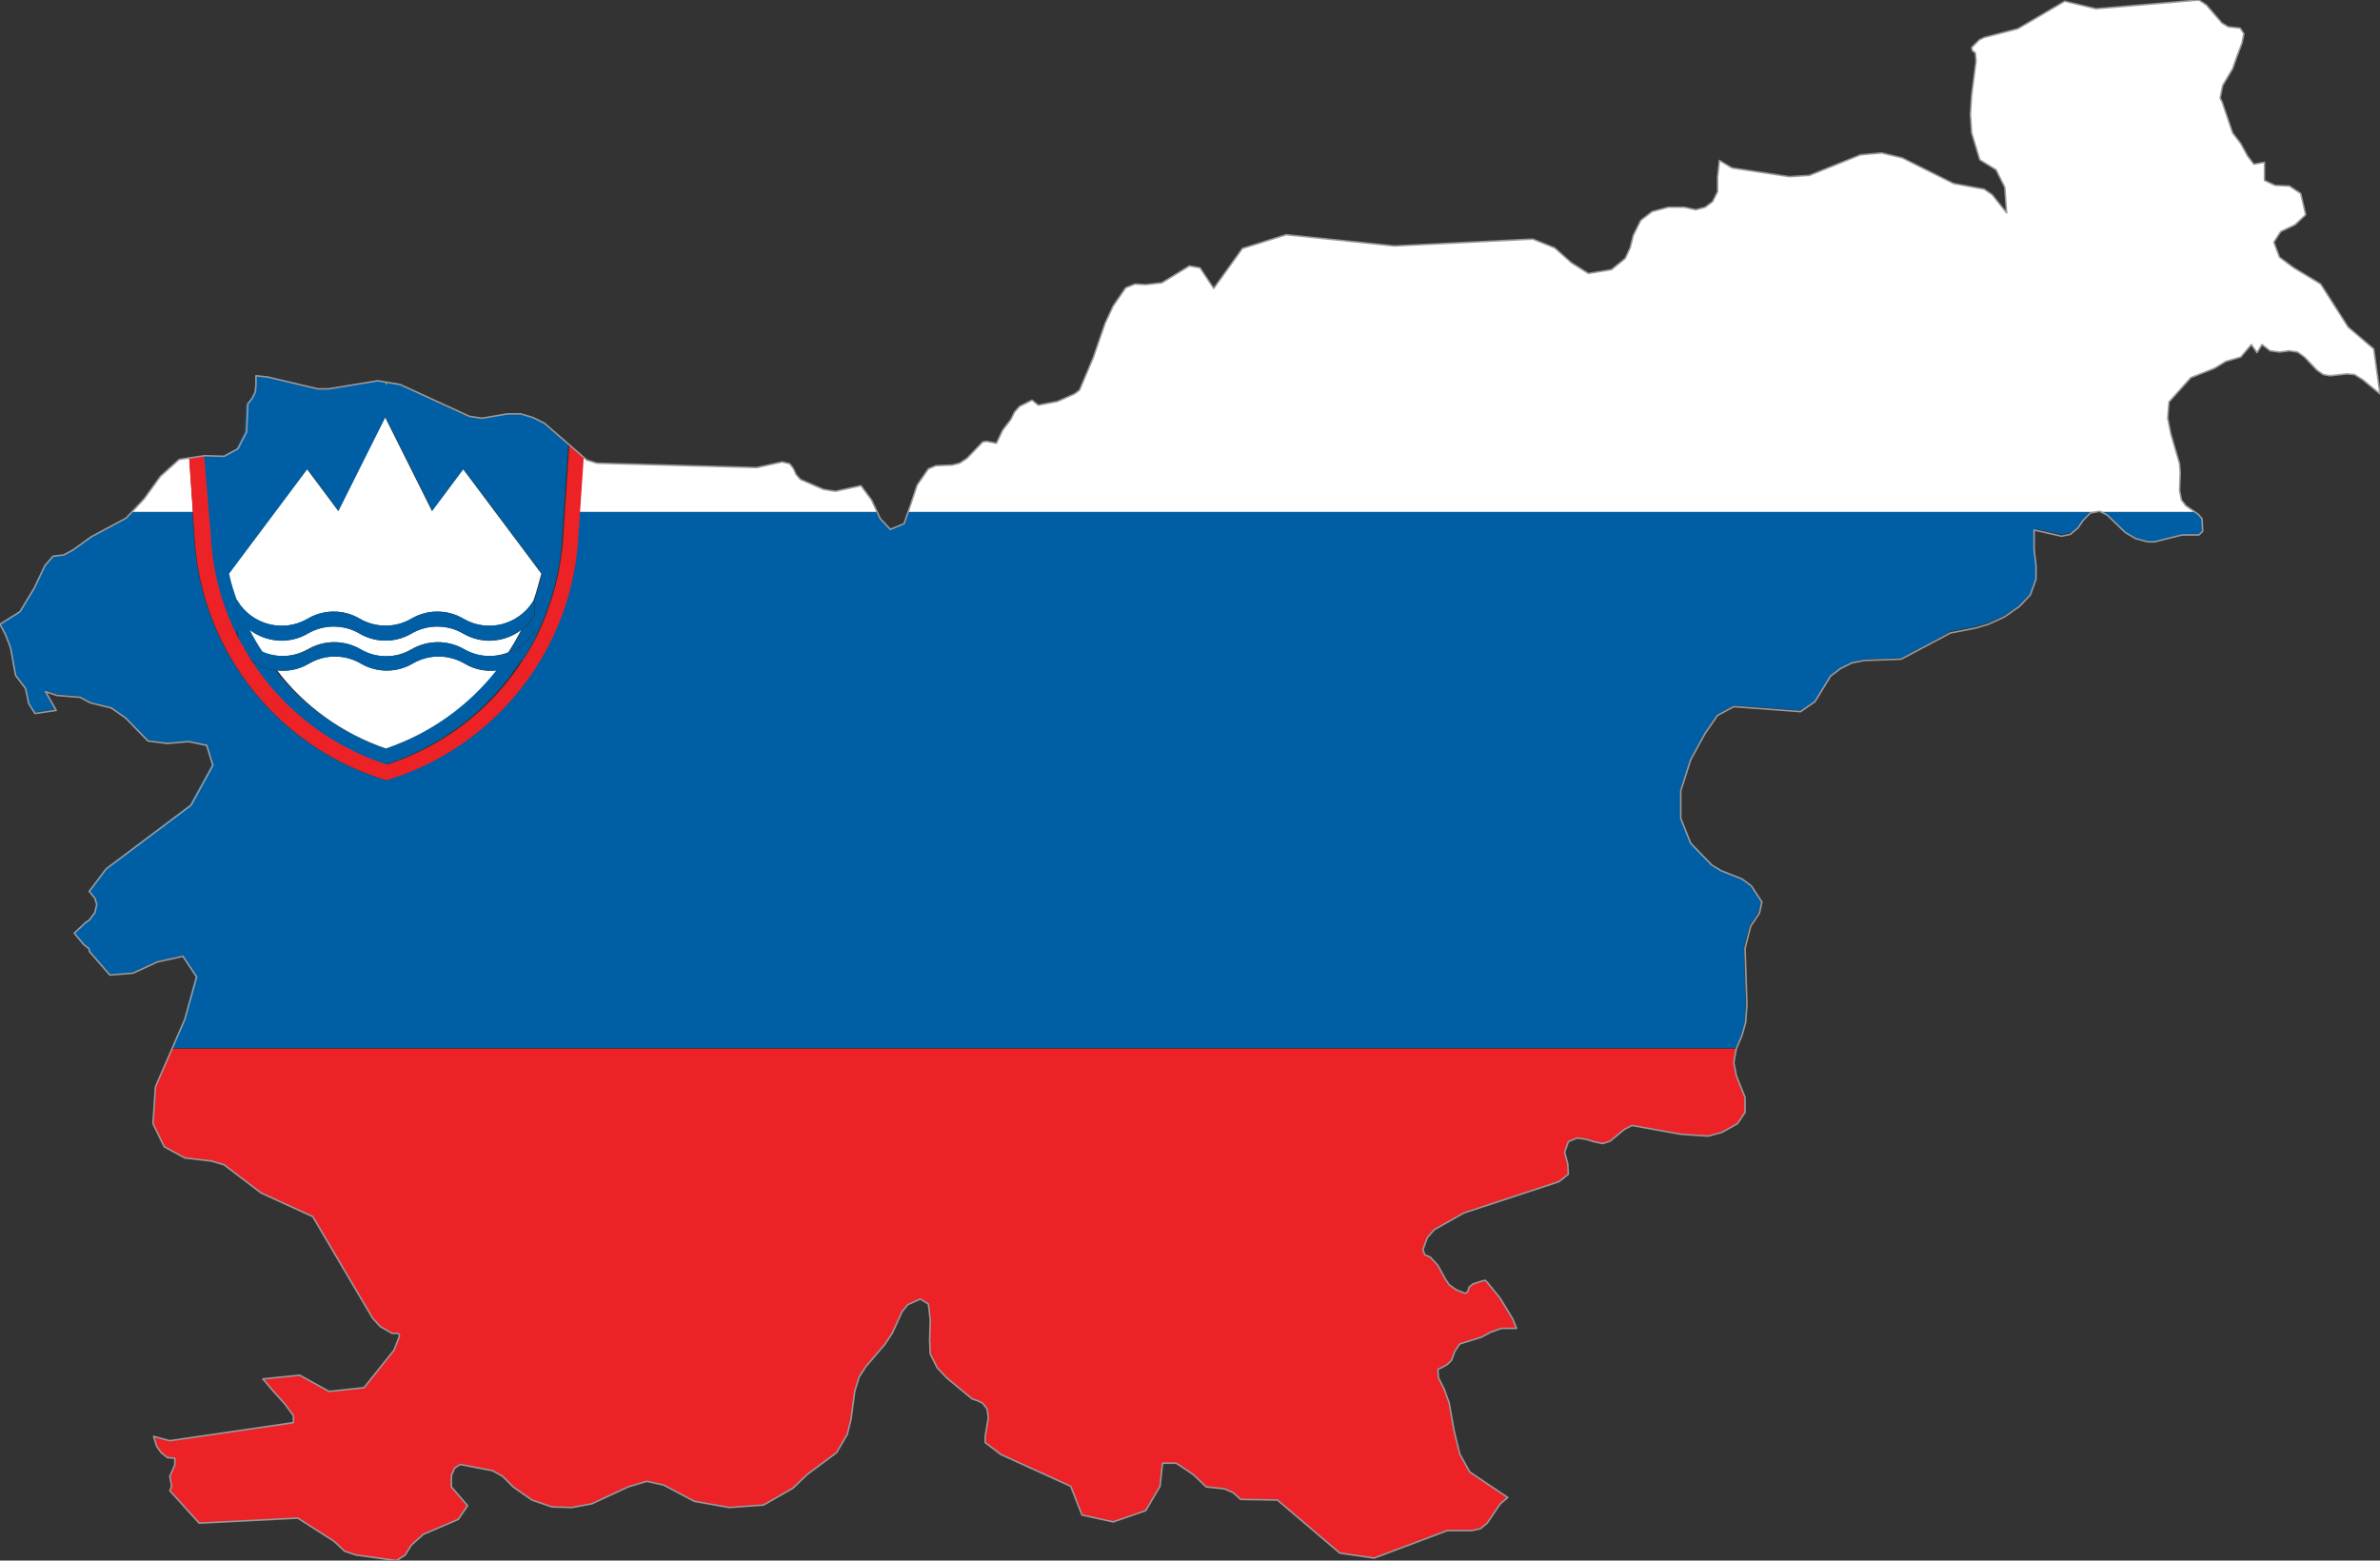 <?xml version="1.0" encoding="utf-8"?>

<svg version="1.2" baseProfile="tiny" xmlns="http://www.w3.org/2000/svg" xmlns:xlink="http://www.w3.org/1999/xlink" x="0px"
	 y="0px" viewBox="229.3 172 381.2 250" xml:space="preserve">

<rect x="229.3" y="172" width="381.2" height="250" fill="#333333" stroke="none"/>

<g id="Slovenia">
	<g>
		<polygon fill="#EC2227" points="254.2,346.1 253.8,352 255.6,355.7 258.9,357.5 263.2,358 265.2,358.6 271.1,363.1 279.4,366.9
			289,383.2 290.2,384.5 292.1,385.6 293.1,385.6 293.3,386 292.4,388.3 287.6,394.3 282,394.9 277.3,392.3 271.4,392.9 273.2,395
			275,397 276.3,398.8 276.3,399.9 256.5,402.8 253.9,402.1 254.4,403.7 255.1,404.7 256.1,405.5 257.3,405.6 257.3,406.7
			256.5,408.5 256.8,410.1 256.5,410.8 261.2,416 277,415.2 282.8,418.9 284.5,420.5 286.3,421.1 292.8,422 294.2,421.1
			295.2,419.5 297.1,417.8 302.7,415.4 304.2,413.2 301.6,410.2 301.6,408.4 302.1,407.2 303,406.6 308.2,407.6 309.8,408.5
			311.5,410.2 314.5,412.3 317.7,413.4 320.9,413.5 324.1,412.9 329.9,410.2 332.9,409.3 335.6,409.9 340.5,412.5 346.1,413.5
			351.6,413.1 356.3,410.4 358.6,408.2 363.3,404.7 365,401.8 365.6,399.4 366.2,394.9 366.9,392.6 368,390.9 371,387.4
			372.2,385.6 373.8,382.1 374.7,381 376.7,380.1 378,380.9 378.3,383.5 378.2,386.7 378.3,388.9 379.4,391.1 380.9,392.7
			385,396.1 385.9,396.4 386.7,396.8 387.4,397.7 387.6,399.1 387.1,402.1 387.1,403.1 389.6,405 400.8,410.1 402.6,414.7
			407.6,415.8 412.8,414 415.1,410.1 415.5,406.4 417.7,406.4 420.4,408.2 422.5,410.2 425.4,410.5 426.8,411.1 428,412.2
			433.9,412.3 443.9,420.8 449.4,421.6 461.1,417.2 465,417.2 466.4,416.9 467.5,416 469.6,412.9 470.8,411.9 464.7,407.8
			463.1,404.9 462.2,401.2 461.4,396.7 460.6,394.5 459.7,392.7 459.6,391.4 461.1,390.6 461.8,389.9 462.3,388.5 463.1,387.3
			466.6,386.2 468.1,385.4 469.8,384.8 472.2,384.8 471.6,383.3 469.6,380 467.5,377.4 467.2,377.1 466.7,377.2 465.2,377.7
			464.6,378.2 464.4,378.9 464,379.2 462.5,378.6 461.4,377.8 460.8,376.9 459.6,374.7 458.4,373.4 457.5,373 457.2,372.2
			457.9,370.3 459,369 463.8,366.3 479,361.3 480.5,360.1 480.4,358.4 479.9,356.6 480.5,354.9 481.9,354.3 483.3,354.5
			484.6,354.9 486,355.2 487.2,354.8 489.5,352.9 490.7,352.3 498.5,353.7 502.9,354 505.1,353.4 507.6,352 508.8,350.2
			508.8,347.8 507.4,344.3 507,342.2 507.4,340 507.4,340 256.9,340 		"/>
		<path fill="#005EA5" d="M374.1,255.9l-2.1,0.9l-1.7-1.7l-0.5-1.1h-47.7l-0.3,4.5c-1.2,18-13.4,33.3-30.7,38.5
			c-17.2-5.2-29.5-20.5-30.7-38.5l-0.3-4.5h-9.7l-0.9,1l-5.6,3l-2.9,2.1l-1.5,0.8l-1.7,0.1l-1.4,1.5l-1.7,3.6l-2.3,3.8l-3.2,2
			l0.9,1.7l0.8,2.1l0.8,4.4l1.7,2.1l0.4,2.4l1.1,1.5l3.3-0.5l-1.7-3l1.8,0.6l3.6,0.3l1.7,0.9l3.3,0.8l2.3,1.7l3.7,3.6l3,0.5l3.5-0.3
			l2.9,0.6l0.9,3.2l-3.5,6.4l-13.5,10.2l-2.7,3.6l0.9,1.1l0.3,1.1l-0.3,1.2l-0.9,1.2l-0.6,0.4l-1.8,1.7l1.5,1.8l0.6,0.5l0.2,0.1
			l0.2,0.2v0.3l3.3,3.8l3.6-0.3l3.9-1.8l4.1-0.9l2.1,3.3l-1.8,6.8l-2,4.7h250.5l0.9-2.1l0.6-2.1l0.1-2.9l-0.3-9l0.9-3.5l1.4-2.1
			l0.5-1.8l-1.7-2.6l-1.5-1.1l-3.3-1.4l-1.5-0.9l-3.3-3.5l-1.7-4v-4.4l1.7-5l2.3-4.2l2-2.9l2.6-1.4l10.8,0.8l2.3-1.5l2.4-4.1
			l1.7-1.2l1.8-0.9l2-0.5l5.9-0.2l7.9-4.3l4.1-0.8l2-0.6l2.6-1.2l2.4-1.7l1.7-1.8l0.9-2.4v-2.3l-0.3-2.4v-3.2l4.4,0.9l1.4-0.3
			l1.2-0.9l0.9-1.4l1.1-1.1l1.1-0.2H374.8L374.1,255.9z"/>
		<polygon fill="#005EA5" points="566.8,254.5 569.7,257.3 571.4,258.3 573.3,258.8 574.4,258.8 578.8,257.7 581.5,257.7
			582.1,257.1 582,255.1 581.4,254.4 580.8,254 565.8,254 		"/>
		<polygon fill="#FFFFFF" points="259.6,245.3 258,245.6 255,248.3 252.4,251.9 250.4,254 260.2,254 		"/>
		<polygon fill="#FFFFFF" points="605.4,224.4 601,217.5 596.7,214.9 594.4,213.2 593.5,210.8 594.6,209.1 596.9,208 598.6,206.4
			597.8,203 596,201.8 593.7,201.7 592,200.9 592,198 590.3,198.3 589.3,197 588.2,195 586.9,193.3 585.2,188.3 584.9,187.7
			585.3,185.7 586.9,183 587.6,181 588.4,178.9 588.7,177.4 588.1,176.5 586.2,176.3 585.2,175.7 582.7,172.8 581.5,172 565,173.4
			560,172.2 552.5,176.6 547.1,178 546.3,178.4 545.1,179.6 545.2,180.1 545.7,180.5 545.8,181.8 545.1,187.2 544.9,190.3
			545.1,193.3 546.4,197.6 549,199.2 550.4,202 550.7,206.1 548.4,203.2 547.1,202.3 542.2,201.4 534,197.3 530.7,196.5
			527.3,196.8 519.1,200.1 515.9,200.3 506.7,198.9 504.7,197.7 504.4,200.4 504.4,202.7 503.6,204.3 502.4,205.2 500.9,205.6
			499.1,205.2 496.5,205.2 493.9,205.9 492.1,207.3 490.9,209.7 490.4,211.7 489.6,213.4 487.4,215.2 483.7,215.8 481,214.1
			478.3,211.7 474.8,210.3 452.6,211.4 435.3,209.6 428.3,211.8 423.7,218.2 421.5,214.9 419.8,214.6 415.4,217.3 412.8,217.6
			411.1,217.5 409.6,218.1 407.6,221 406.3,223.8 404.4,229.3 402.2,234.5 401.4,235.1 398.7,236.3 395.6,236.9 394.6,236.1
			392.6,237.1 391.8,238 391.2,239.2 389.9,240.9 388.9,243 387.3,242.7 386.7,242.8 384.2,245.4 383,246.2 381.8,246.5
			379.2,246.6 378,247.1 376.2,249.7 375.1,253 374.8,254 565.2,254 565.6,253.9 565.8,254 580.8,254 579.4,253 578.7,252.1
			578.4,250.6 578.5,247.7 578.4,246.3 577,241.5 576.5,239 576.7,236.4 580.2,232.5 584,231 585.8,229.9 588.2,229.2 589.9,227.2
			590.8,228.5 591.6,227.2 592.9,228.2 594.4,228.4 596,228.2 597.3,228.4 598.4,229.2 600.4,231.3 601.4,232 602.5,232.2
			605.2,231.9 606.4,232 607.7,232.8 610.5,235.1 609.5,227.9 		"/>
		<polygon fill="#FFFFFF" points="369.8,254 368.9,252.1 367.2,249.8 363.1,250.7 361.2,250.4 357.5,248.8 356.8,248 356.4,247.1
			355.8,246.3 354.6,246 350.5,246.9 324.9,246.2 323.3,245.7 322.7,245.2 322.1,254 		"/>
		<path fill="#005EA5" d="M291.1,291.9c-7.1-2.4-13.2-6.8-17.7-12.5c-1.5-0.2-3-0.8-4.2-1.7c5,7.8,12.6,13.8,21.8,16.8
			c9.2-3,16.8-9,21.8-16.8c-1.2,1-2.7,1.5-4.2,1.7C304.3,285.1,298.2,289.5,291.1,291.9z"/>
		<path fill="#005EA5" d="M262.9,258.3c0.4,5.6,1.9,10.9,4.3,15.8v-1.2c1,1.7,2.5,2.9,4.2,3.6c-0.8-1.2-1.4-2.4-2.1-3.6
			c-0.8-0.6-1.5-1.4-2.1-2.4v-2.4c0,0.1,0.1,0.2,0.2,0.2c-0.5-1.4-0.9-2.9-1.3-4.4l12.5-16.7l5,6.7l7.5-15l7.5,15l5-6.7l12.5,16.7
			c-0.3,1.5-0.8,3-1.3,4.4c0-0.1,0.1-0.2,0.2-0.2v2.4c-0.6,1-1.3,1.8-2.1,2.4c-0.6,1.2-1.3,2.4-2.1,3.6c1.7-0.7,3.2-1.9,4.2-3.6
			c0,0,0,0,0,0s0,0,0,0v1.2c2.4-4.8,4-10.2,4.3-15.8l1-15.1l-3.9-3.4l-1.8-0.9l-2-0.6h-2.1l-4.1,0.8l-2-0.3l-11.1-5.2l-2.1-0.4
			l-0.1,0.5l-0.2-0.5l-1.2-0.2l-7.9,1.4h-1.7l-8.1-2l-1.8-0.2v1.4l-0.2,1.2l-0.5,1.1l-0.8,0.9l-0.2,4.4l-1.4,2.7l-2.3,1.2l-3-0.2
			l-0.2,0L262.9,258.3z"/>
		<path fill="#005EA5" d="M321.8,258.5c-1.2,18-13.4,33.3-30.7,38.5C308.4,291.8,320.6,276.5,321.8,258.5l0.3-4.5l0.6-8.8l0,0
			L321.8,258.5z"/>
		<path fill="#005EA5" d="M260.5,258.5c1.2,18,13.4,33.3,30.7,38.5C273.9,291.8,261.7,276.5,260.5,258.5l-0.9-13.2l0,0l0.6,8.7
			L260.5,258.5z"/>
		<path fill="#FFFFFF" d="M278.6,271.1c2.6-1.5,5.8-1.5,8.3,0c2.6,1.5,5.8,1.5,8.3,0c2.6-1.5,5.8-1.5,8.3,0c3.9,2.3,8.9,1,11.2-2.8
			c0.5-1.4,0.9-2.9,1.3-4.4l-12.5-16.7l-5,6.7l-7.5-15l-7.5,15l-5-6.7l-12.5,16.7c0.3,1.5,0.8,3,1.3,4.4
			C269.7,272.1,274.7,273.4,278.6,271.1z"/>
		<path fill="#FFFFFF" d="M291.1,291.9c7.1-2.4,13.2-6.8,17.7-12.5c-1.7,0.2-3.5-0.1-5.1-1.1c-2.6-1.5-5.8-1.5-8.3,0
			c-2.6,1.5-5.8,1.5-8.3,0c-2.6-1.5-5.8-1.5-8.3,0c-1.6,0.9-3.4,1.3-5.1,1.1C278,285.1,284.1,289.5,291.1,291.9z"/>
		<path fill="#FFFFFF" d="M278.6,276c2.6-1.5,5.8-1.5,8.3,0c2.6,1.5,5.8,1.5,8.3,0c2.6-1.5,5.8-1.5,8.3,0c2.3,1.3,4.9,1.4,7.2,0.5
			c0.8-1.2,1.4-2.3,2.1-3.6c-2.6,2-6.3,2.4-9.3,0.6c-2.6-1.5-5.8-1.5-8.3,0c-2.6,1.5-5.8,1.5-8.3,0c-2.6-1.5-5.8-1.5-8.3,0
			c-3,1.7-6.7,1.4-9.3-0.6c0.6,1.2,1.3,2.4,2.1,3.6C273.7,277.4,276.3,277.3,278.6,276z"/>
		<path fill="#005EA5" d="M278.6,273.5c2.6-1.5,5.8-1.5,8.3,0c2.6,1.5,5.8,1.5,8.3,0c2.6-1.5,5.8-1.5,8.3,0c3,1.7,6.7,1.4,9.3-0.6
			c0.8-0.6,1.5-1.4,2.1-2.4v-2.4c0,0.1-0.1,0.2-0.2,0.2c-2.4,3.8-7.3,5.1-11.2,2.8c-2.6-1.5-5.8-1.5-8.3,0c-2.6,1.5-5.8,1.5-8.3,0
			c-2.6-1.5-5.8-1.5-8.3,0c-3.9,2.3-8.9,1-11.2-2.8c0-0.1-0.1-0.2-0.2-0.2v2.4c0.6,1,1.3,1.8,2.1,2.4
			C271.9,274.9,275.6,275.3,278.6,273.5z"/>

			<line fill="none" stroke="#005EA5" stroke-width="0" stroke-linecap="round" stroke-linejoin="round" x1="315" y1="272.9" x2="315" y2="272.9"/>
		<path fill="#005EA5" d="M310.9,276.5c-2.3,0.9-4.9,0.8-7.2-0.5c-2.6-1.5-5.8-1.5-8.3,0c-2.6,1.5-5.8,1.5-8.3,0
			c-2.6-1.5-5.8-1.5-8.3,0c-2.3,1.3-4.9,1.4-7.2,0.5c-1.7-0.7-3.2-1.9-4.2-3.6v1.2c0.6,1.2,1.3,2.4,2.1,3.6c1.2,1,2.7,1.5,4.2,1.7
			c1.7,0.2,3.5-0.1,5.1-1.1c2.6-1.5,5.8-1.5,8.3,0c2.6,1.5,5.8,1.5,8.3,0c2.6-1.5,5.8-1.5,8.3,0c1.6,0.9,3.4,1.3,5.1,1.1
			c1.5-0.2,3-0.8,4.2-1.7c0.8-1.2,1.4-2.4,2.1-3.6v-1.2C314.1,274.6,312.6,275.8,310.9,276.5z"/>
		<polygon fill="#FDDB00" points="291.3,233.2 291,233.2 291.1,233.7 		"/>
		<path fill="#EC2227" d="M260.5,258.5c1.2,18,13.4,33.3,30.7,38.5c17.2-5.2,29.5-20.5,30.7-38.5l0.9-13.3l-2.3-2l-1,15.1
			c-0.4,5.6-1.9,10.9-4.3,15.8c-0.6,1.2-1.3,2.4-2.1,3.6c-5,7.8-12.6,13.8-21.8,16.8c-9.2-3-16.8-9-21.8-16.8
			c-0.7-1.2-1.4-2.4-2.1-3.6c-2.4-4.8-4-10.2-4.3-15.8L262,245l-2.4,0.4L260.5,258.5z"/>
	</g>
	<polygon fill="none" stroke="#999999" stroke-width="0.25" stroke-linecap="round" stroke-linejoin="round" points="605.4,224.4
		601,217.5 596.7,214.9 594.4,213.2 593.5,210.8 594.6,209.1 596.9,208 598.6,206.4 597.8,203 596,201.8 593.7,201.7 592,200.9
		592,198 590.3,198.3 589.3,197 588.2,195 586.9,193.3 585.2,188.3 584.9,187.7 585.3,185.7 586.9,183 587.6,181 588.4,178.9
		588.7,177.4 588.1,176.5 586.2,176.3 585.2,175.7 582.7,172.8 581.5,172 565,173.4 560,172.2 552.5,176.6 547.1,178 546.3,178.4
		545.1,179.6 545.2,180.1 545.7,180.5 545.8,181.8 545.1,187.2 544.9,190.3 545.1,193.3 546.4,197.6 549,199.2 550.4,202
		550.7,206.1 548.4,203.2 547.1,202.3 542.2,201.4 534,197.3 530.7,196.5 527.3,196.8 519.1,200.1 515.9,200.3 506.7,198.9
		504.7,197.7 504.4,200.4 504.4,202.7 503.6,204.3 502.4,205.2 500.9,205.6 499.1,205.2 496.5,205.2 493.9,205.9 492.1,207.3
		490.9,209.7 490.4,211.7 489.6,213.4 487.4,215.2 483.7,215.8 481,214.1 478.3,211.7 474.8,210.3 452.6,211.4 435.3,209.6
		428.3,211.8 423.7,218.2 421.5,214.9 419.8,214.6 415.4,217.3 412.8,217.6 411.1,217.5 409.6,218.1 407.6,221 406.3,223.8
		404.4,229.3 402.2,234.5 401.4,235.1 398.7,236.3 395.6,236.9 394.6,236.1 392.6,237.1 391.8,238 391.2,239.2 389.9,240.9
		388.9,243 387.3,242.7 386.7,242.8 384.2,245.4 383,246.2 381.8,246.5 379.2,246.6 378,247.1 376.2,249.7 375.1,253 374.1,255.9
		371.9,256.8 370.3,255.1 368.9,252.1 367.2,249.8 363.1,250.7 361.2,250.4 357.5,248.8 356.8,248 356.4,247.1 355.8,246.3
		354.6,246 350.5,246.9 324.9,246.2 323.3,245.7 316.5,239.8 314.7,238.9 312.7,238.3 310.6,238.3 306.5,239 304.5,238.7
		293.4,233.6 289.8,233 281.9,234.3 280.2,234.3 272.2,232.4 270.3,232.2 270.3,233.6 270.2,234.8 269.7,235.8 269,236.7
		268.8,241.2 267.4,243.9 265.2,245.1 262.1,245 258,245.6 255,248.3 252.4,251.9 249.5,255 243.9,258 241,260.1 239.5,260.9
		237.8,261.1 236.5,262.6 234.8,266.2 232.5,270 229.3,272 230.2,273.7 231,275.8 231.8,280.2 233.4,282.3 233.9,284.7 234.9,286.3
		238.3,285.8 236.6,282.8 238.4,283.4 242.1,283.7 243.8,284.6 247.1,285.4 249.4,287 253,290.7 256.1,291.1 259.5,290.8
		262.4,291.4 263.4,294.6 259.9,301 246.3,311.2 243.6,314.8 244.5,315.9 244.8,316.9 244.5,318.2 243.6,319.4 243,319.8
		241.2,321.5 242.7,323.3 243.3,323.8 243.5,323.9 243.6,324.1 243.6,324.4 246.9,328.2 250.6,327.9 254.5,326.1 258.6,325.2
		260.8,328.5 258.9,335.3 254.2,346.1 253.8,352 255.6,355.7 258.9,357.5 263.2,358 265.2,358.6 271.1,363.1 279.4,366.9 289,383.2
		290.2,384.5 292.1,385.6 293.1,385.6 293.3,386 292.4,388.3 287.6,394.3 282,394.9 277.3,392.3 271.4,392.9 273.2,395 275,397
		276.3,398.8 276.3,399.9 256.5,402.8 253.9,402.1 254.4,403.7 255.1,404.7 256.1,405.5 257.3,405.6 257.3,406.7 256.5,408.5
		256.8,410.1 256.5,410.8 261.2,416 277,415.2 282.8,418.9 284.5,420.5 286.3,421.1 292.8,422 294.2,421.1 295.2,419.5 297.1,417.8
		302.7,415.4 304.2,413.2 301.6,410.2 301.6,408.4 302.1,407.2 303,406.6 308.2,407.6 309.8,408.5 311.5,410.2 314.5,412.3
		317.7,413.4 320.9,413.5 324.1,412.9 329.9,410.2 332.9,409.3 335.6,409.9 340.5,412.5 346.1,413.5 351.6,413.1 356.3,410.4
		358.6,408.2 363.3,404.7 365,401.8 365.6,399.4 366.2,394.9 366.9,392.6 368,390.9 371,387.4 372.2,385.6 373.8,382.1 374.7,381
		376.7,380.1 378,380.9 378.3,383.5 378.2,386.7 378.3,388.9 379.4,391.1 380.9,392.7 385,396.1 385.9,396.4 386.7,396.8
		387.4,397.7 387.6,399.1 387.1,402.1 387.1,403.1 389.6,405 400.8,410.1 402.6,414.7 407.6,415.8 412.8,414 415.1,410.1
		415.5,406.4 417.7,406.4 420.4,408.2 422.5,410.2 425.4,410.5 426.8,411.1 428,412.2 433.9,412.3 443.9,420.8 449.4,421.6
		461.1,417.2 465,417.2 466.4,416.9 467.5,416 469.6,412.9 470.8,411.9 464.7,407.8 463.1,404.9 462.2,401.2 461.4,396.7
		460.6,394.5 459.7,392.7 459.6,391.4 461.1,390.6 461.8,389.9 462.3,388.5 463.1,387.3 466.6,386.2 468.1,385.4 469.8,384.8
		472.2,384.8 471.6,383.3 469.6,380 467.5,377.4 467.2,377.1 466.7,377.2 465.2,377.7 464.6,378.2 464.4,378.9 464,379.2
		462.5,378.6 461.4,377.8 460.8,376.9 459.6,374.7 458.4,373.4 457.5,373 457.2,372.2 457.9,370.3 459,369 463.8,366.3 479,361.3
		480.5,360.1 480.4,358.4 479.9,356.6 480.5,354.9 481.9,354.3 483.3,354.5 484.6,354.9 486,355.2 487.2,354.8 489.5,352.9
		490.7,352.3 498.5,353.7 502.9,354 505.1,353.4 507.6,352 508.8,350.2 508.8,347.8 507.4,344.3 507,342.2 507.4,340 508.3,337.9
		508.9,335.8 509.1,332.9 508.8,323.9 509.7,320.4 511.1,318.3 511.5,316.5 509.8,313.9 508.3,312.8 505,311.5 503.5,310.6
		500.1,307.1 498.5,303.1 498.5,298.7 500.1,293.7 502.4,289.5 504.4,286.6 507,285.2 517.7,286 520,284.4 522.5,280.3 524.1,279.1
		525.9,278.2 527.9,277.8 533.8,277.6 541.7,273.4 545.8,272.6 547.8,272 550.4,270.8 552.8,269.1 554.5,267.3 555.4,264.8
		555.4,262.6 555.1,260.1 555.1,256.9 559.5,257.9 560.9,257.6 562.1,256.6 563,255.3 564.1,254.2 565.6,253.9 566.8,254.5
		569.7,257.3 571.4,258.3 573.3,258.8 574.4,258.8 578.8,257.7 581.5,257.7 582.1,257.1 582,255.1 581.4,254.4 579.4,253
		578.7,252.1 578.4,250.6 578.5,247.7 578.4,246.3 577,241.5 576.5,239 576.7,236.4 580.2,232.5 584,231 585.8,229.9 588.2,229.2
		589.9,227.2 590.8,228.5 591.6,227.2 592.9,228.2 594.4,228.4 596,228.2 597.3,228.4 598.4,229.2 600.4,231.3 601.4,232
		602.5,232.2 605.2,231.9 606.4,232 607.7,232.8 610.5,235.1 609.5,227.9 	"/>
</g>

</svg>

